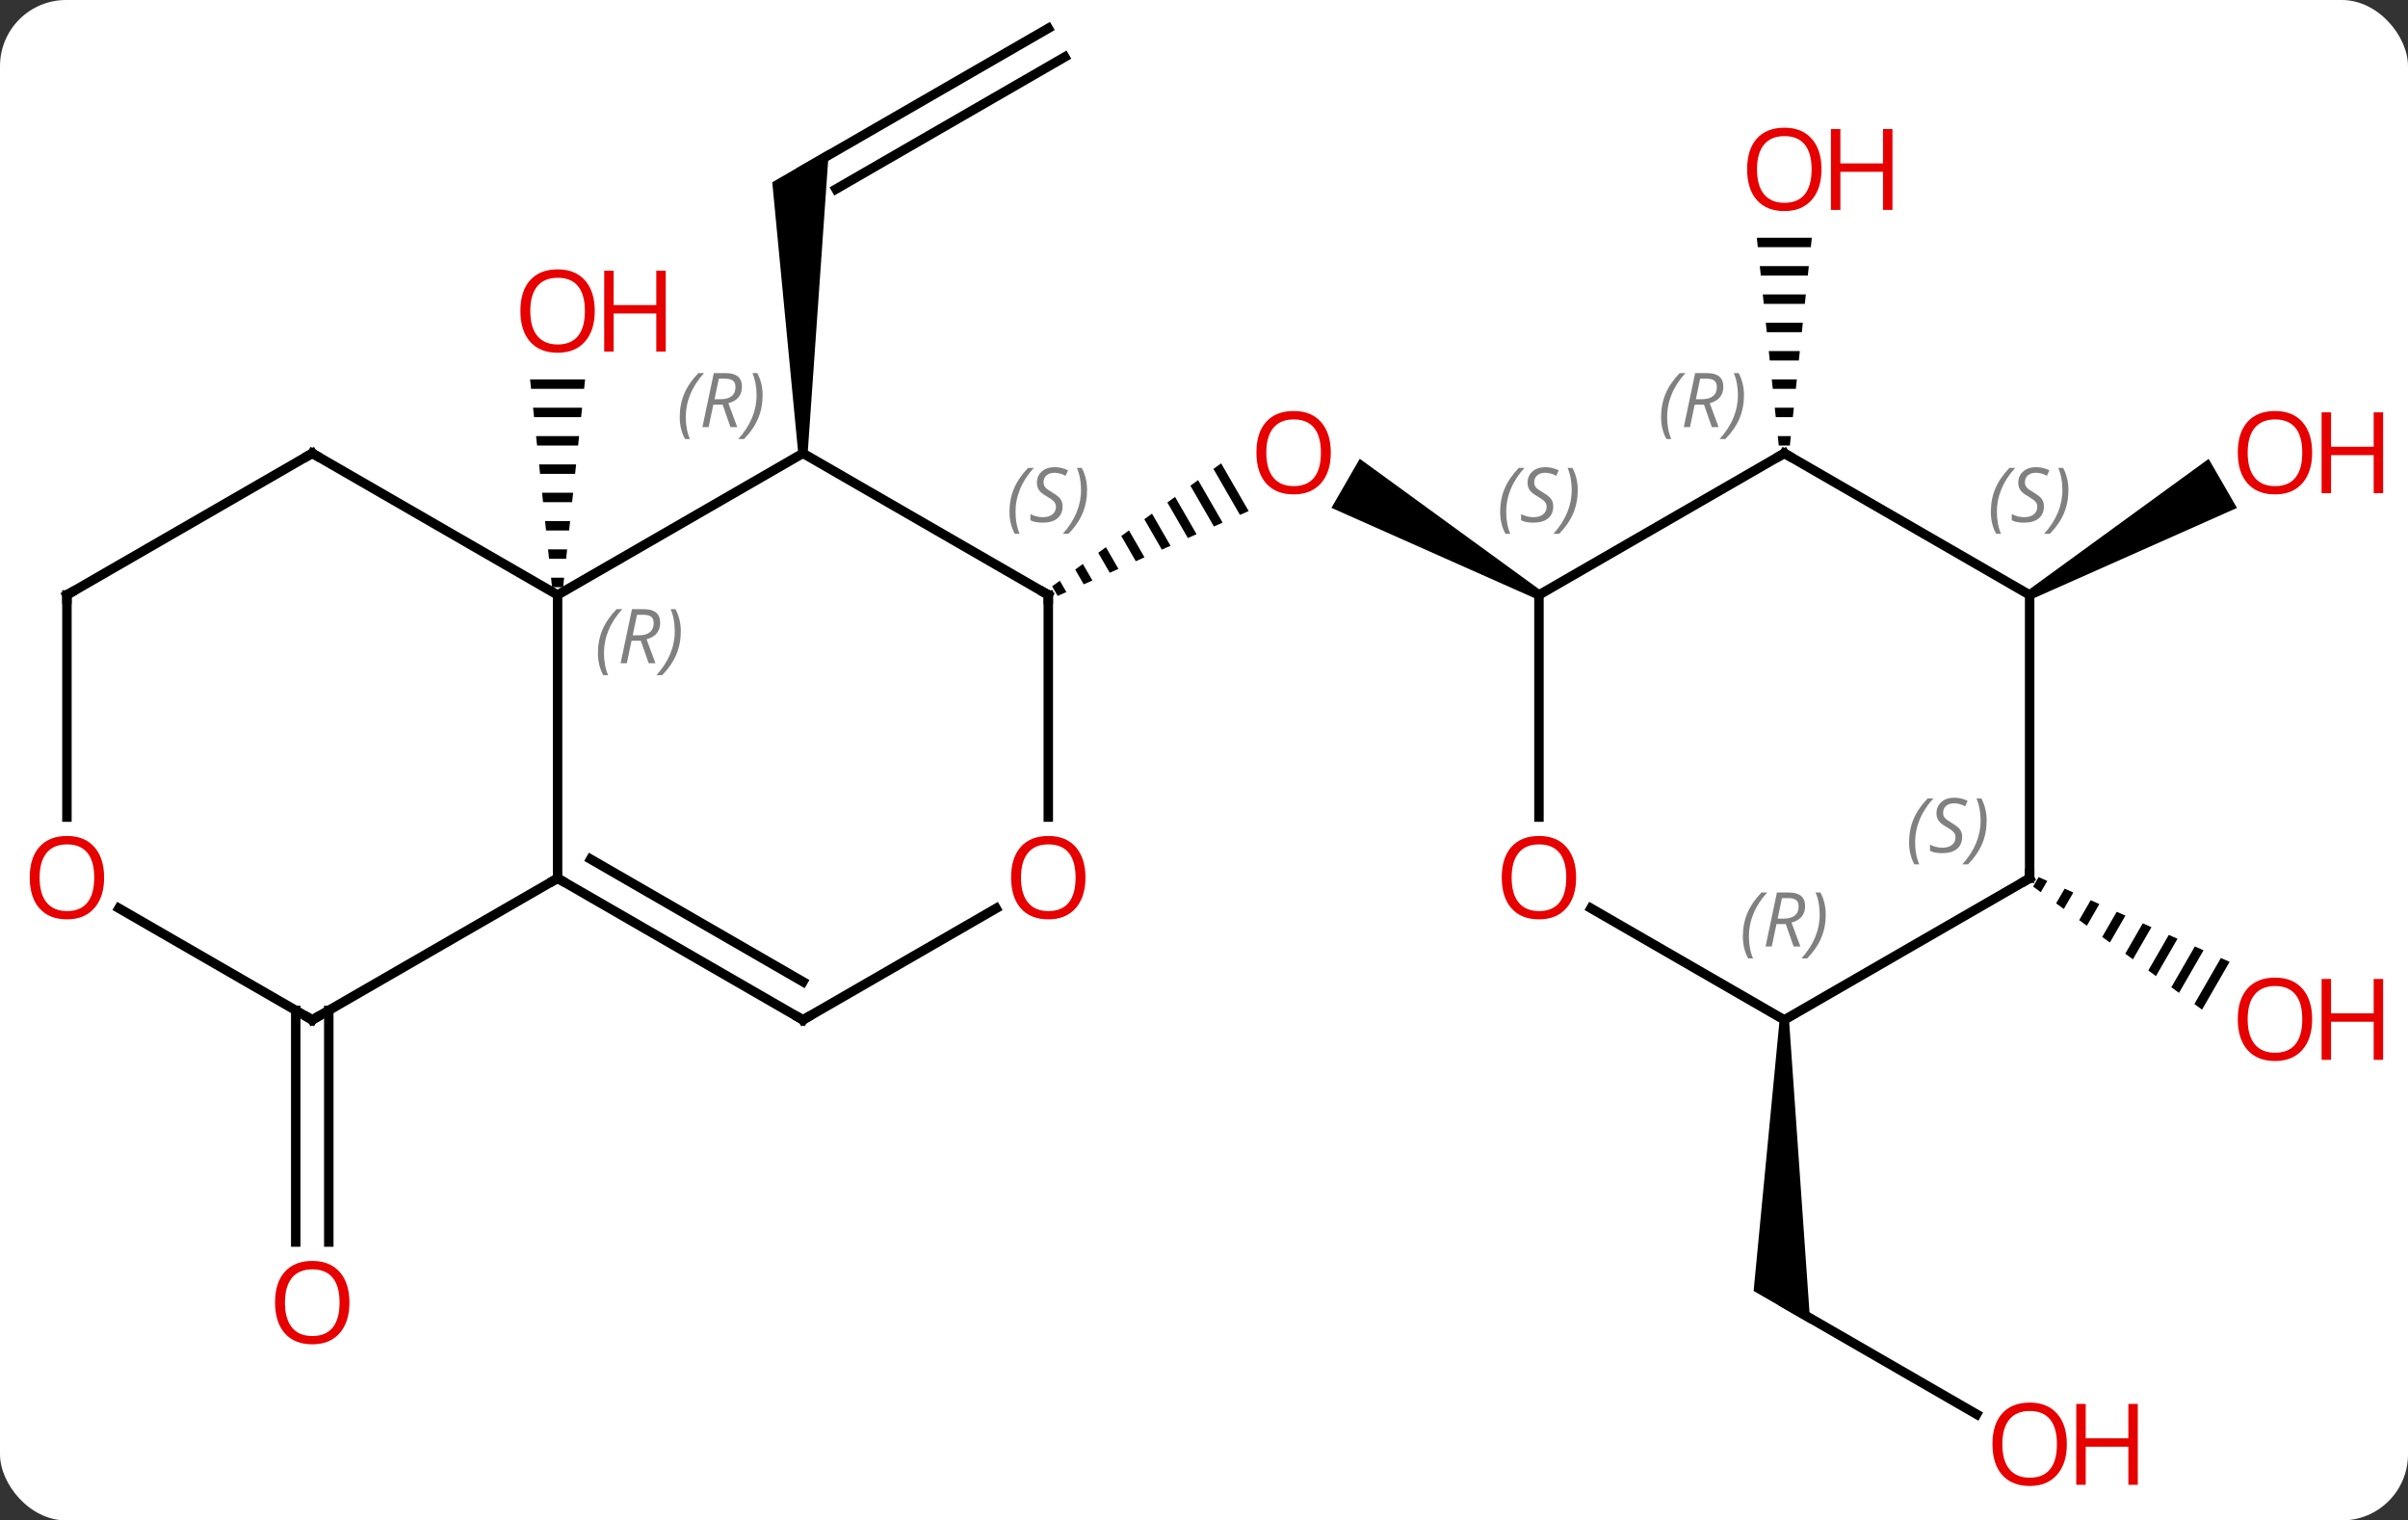 <svg width="255" viewBox="0 0 255 161" style="fill-opacity:1; color-rendering:auto; color-interpolation:auto; text-rendering:auto; stroke:black; stroke-linecap:square; stroke-miterlimit:10; shape-rendering:auto; stroke-opacity:1; fill:black; stroke-dasharray:none; font-weight:normal; stroke-width:1; font-family:'Open Sans'; font-style:normal; stroke-linejoin:miter; font-size:12; stroke-dashoffset:0; image-rendering:auto;" height="161" class="cas-substance-image" xmlns:xlink="http://www.w3.org/1999/xlink" xmlns="http://www.w3.org/2000/svg"><rect x="0" y="0" width="255" height="161" fill="#333333" stroke="none"/><svg class="cas-substance-single-component"><rect y="0" x="0" width="255" stroke="none" ry="7" rx="7" height="161" fill="white" class="cas-substance-group"/><svg y="0" x="0" width="255" viewBox="0 0 255 161" style="fill:black;" height="161" class="cas-substance-single-component-image"><svg><g><g transform="translate(124,78)" style="text-rendering:geometricPrecision; color-rendering:optimizeQuality; color-interpolation:linearRGB; stroke-linecap:butt; image-rendering:optimizeQuality;"><line y2="-75" y1="-60" x2="-12.99" x1="-38.97" style="fill:none;"/><line y2="-71.969" y1="-57.979" x2="-11.24" x1="-35.47" style="fill:none;"/><path style="stroke:none;" d="M-38.47 -30 L-39.47 -30 L-42.22 -58.701 L-36.22 -62.165 Z"/><path style="stroke:none;" d="M-67.866 -37.824 L-67.76 -36.824 L-62.146 -36.824 L-62.04 -37.824 ZM-67.549 -34.824 L-67.443 -33.824 L-62.463 -33.824 L-62.357 -34.824 ZM-67.232 -31.824 L-67.126 -30.824 L-62.78 -30.824 L-62.674 -31.824 ZM-66.914 -28.824 L-66.809 -27.824 L-63.097 -27.824 L-62.992 -28.824 ZM-66.597 -25.824 L-66.492 -24.824 L-63.414 -24.824 L-63.309 -25.824 ZM-66.28 -22.824 L-66.174 -21.824 L-63.732 -21.824 L-63.626 -22.824 ZM-65.963 -19.824 L-65.857 -18.824 L-64.049 -18.824 L-63.943 -19.824 ZM-65.646 -16.824 L-65.54 -15.824 L-64.366 -15.824 L-64.26 -16.824 Z"/><path style="stroke:none;" d="M5.314 -28.934 L4.501 -28.343 L4.501 -28.343 L7.308 -23.476 L8.227 -23.884 L8.227 -23.884 L5.314 -28.934 ZM2.874 -27.159 L2.061 -26.567 L2.061 -26.567 L4.55 -22.25 L5.469 -22.659 L5.469 -22.659 L2.874 -27.159 ZM0.434 -25.383 L-0.379 -24.791 L-0.379 -24.791 L1.793 -21.025 L1.793 -21.025 L2.712 -21.433 L2.712 -21.433 L0.434 -25.383 ZM-2.006 -23.608 L-2.82 -23.016 L-2.82 -23.016 L-0.965 -19.8 L-0.965 -19.8 L-0.046 -20.208 L-0.046 -20.208 L-2.006 -23.608 ZM-4.446 -21.832 L-5.26 -21.24 L-5.26 -21.24 L-3.722 -18.574 L-3.722 -18.574 L-2.803 -18.983 L-2.803 -18.983 L-4.446 -21.832 ZM-6.886 -20.056 L-7.7 -19.464 L-7.7 -19.464 L-6.48 -17.349 L-6.48 -17.349 L-5.561 -17.757 L-5.561 -17.757 L-6.886 -20.056 ZM-9.327 -18.281 L-10.14 -17.689 L-10.14 -17.689 L-9.237 -16.123 L-9.237 -16.123 L-8.318 -16.532 L-9.327 -18.281 ZM-11.767 -16.505 L-12.58 -15.913 L-12.58 -15.913 L-11.995 -14.898 L-11.995 -14.898 L-11.076 -15.307 L-11.076 -15.307 L-11.767 -16.505 Z"/><path style="stroke:none;" d="M39.22 -15.433 L38.72 -14.567 L16.995 -24.223 L19.995 -29.419 Z"/><line y2="28.99" y1="53.523" x2="-89.183" x1="-89.183" style="fill:none;"/><line y2="28.99" y1="53.523" x2="-92.683" x1="-92.683" style="fill:none;"/><path style="stroke:none;" d="M62.04 -52.824 L62.146 -51.824 L67.76 -51.824 L67.866 -52.824 ZM62.357 -49.824 L62.463 -48.824 L67.443 -48.824 L67.549 -49.824 ZM62.674 -46.824 L62.78 -45.824 L67.126 -45.824 L67.232 -46.824 ZM62.992 -43.824 L63.097 -42.824 L66.809 -42.824 L66.914 -43.824 ZM63.309 -40.824 L63.414 -39.824 L66.492 -39.824 L66.597 -40.824 ZM63.626 -37.824 L63.732 -36.824 L66.174 -36.824 L66.28 -37.824 ZM63.943 -34.824 L64.049 -33.824 L65.857 -33.824 L65.963 -34.824 ZM64.26 -31.824 L64.366 -30.824 L65.54 -30.824 L65.646 -31.824 Z"/><line y2="71.759" y1="60" x2="85.319" x1="64.953" style="fill:none;"/><path style="stroke:none;" d="M64.453 30 L65.453 30 L67.703 62.165 L61.703 58.701 Z"/><path style="stroke:none;" d="M91.183 -14.567 L90.683 -15.433 L109.89 -29.409 L112.89 -24.213 Z"/><path style="stroke:none;" d="M91.88 14.876 L91.3 15.882 L92.113 16.475 L92.799 15.284 L92.799 15.284 L91.88 14.876 ZM94.638 16.101 L93.739 17.659 L93.739 17.659 L94.552 18.252 L95.558 16.509 L94.638 16.101 ZM97.396 17.325 L96.179 19.436 L96.992 20.028 L98.316 17.733 L97.396 17.325 ZM100.155 18.549 L98.618 21.213 L99.431 21.805 L99.431 21.805 L101.074 18.957 L101.074 18.957 L100.155 18.549 ZM102.913 19.773 L101.058 22.99 L101.871 23.582 L103.832 20.181 L102.913 19.773 ZM105.671 20.997 L103.497 24.767 L104.31 25.359 L104.31 25.359 L106.59 21.405 L105.671 20.997 ZM108.429 22.221 L105.937 26.544 L106.75 27.136 L109.349 22.629 L108.429 22.221 ZM111.187 23.445 L108.376 28.32 L108.376 28.32 L109.189 28.913 L112.107 23.853 L111.187 23.445 Z"/><line y2="-15" y1="-30" x2="-64.953" x1="-38.97" style="fill:none;"/><line y2="-15" y1="-30" x2="-12.99" x1="-38.97" style="fill:none;"/><line y2="15" y1="-15" x2="-64.953" x1="-64.953" style="fill:none;"/><line y2="-30" y1="-15" x2="-90.933" x1="-64.953" style="fill:none;"/><line y2="8.523" y1="-15" x2="-12.99" x1="-12.99" style="fill:none;"/><line y2="30" y1="15" x2="-38.97" x1="-64.953" style="fill:none;"/><line y2="25.959" y1="12.979" x2="-38.97" x1="-61.453" style="fill:none;"/><line y2="30" y1="15" x2="-90.933" x1="-64.953" style="fill:none;"/><line y2="-15" y1="-30" x2="-116.913" x1="-90.933" style="fill:none;"/><line y2="30" y1="18.189" x2="-38.97" x1="-18.513" style="fill:none;"/><line y2="18.179" y1="30" x2="-111.408" x1="-90.933" style="fill:none;"/><line y2="8.523" y1="-15" x2="-116.913" x1="-116.913" style="fill:none;"/><line y2="8.523" y1="-15" x2="38.97" x1="38.97" style="fill:none;"/><line y2="-30" y1="-15" x2="64.953" x1="38.97" style="fill:none;"/><line y2="30" y1="18.178" x2="64.953" x1="44.476" style="fill:none;"/><line y2="-15" y1="-30" x2="90.933" x1="64.953" style="fill:none;"/><line y2="15" y1="30" x2="90.933" x1="64.953" style="fill:none;"/><line y2="15" y1="-15" x2="90.933" x1="90.933" style="fill:none;"/></g><g transform="translate(124,78)" style="fill:rgb(230,0,0); text-rendering:geometricPrecision; color-rendering:optimizeQuality; image-rendering:optimizeQuality; font-family:'Open Sans'; stroke:rgb(230,0,0); color-interpolation:linearRGB;"><path style="stroke:none;" d="M-61.016 -45.07 Q-61.016 -43.008 -62.055 -41.828 Q-63.094 -40.648 -64.937 -40.648 Q-66.828 -40.648 -67.859 -41.812 Q-68.891 -42.977 -68.891 -45.086 Q-68.891 -47.18 -67.859 -48.328 Q-66.828 -49.477 -64.937 -49.477 Q-63.078 -49.477 -62.047 -48.305 Q-61.016 -47.133 -61.016 -45.07 ZM-67.844 -45.07 Q-67.844 -43.336 -67.101 -42.43 Q-66.359 -41.523 -64.937 -41.523 Q-63.516 -41.523 -62.789 -42.422 Q-62.062 -43.32 -62.062 -45.07 Q-62.062 -46.805 -62.789 -47.695 Q-63.516 -48.586 -64.937 -48.586 Q-66.359 -48.586 -67.101 -47.688 Q-67.844 -46.789 -67.844 -45.07 Z"/><path style="stroke:none;" d="M-53.5 -40.773 L-54.5 -40.773 L-54.5 -44.805 L-59.016 -44.805 L-59.016 -40.773 L-60.016 -40.773 L-60.016 -49.336 L-59.016 -49.336 L-59.016 -45.695 L-54.5 -45.695 L-54.5 -49.336 L-53.5 -49.336 L-53.5 -40.773 Z"/><path style="stroke:none;" d="M16.927 -30.07 Q16.927 -28.008 15.888 -26.828 Q14.849 -25.648 13.006 -25.648 Q11.115 -25.648 10.084 -26.812 Q9.053 -27.977 9.053 -30.086 Q9.053 -32.18 10.084 -33.328 Q11.115 -34.477 13.006 -34.477 Q14.865 -34.477 15.896 -33.305 Q16.927 -32.133 16.927 -30.07 ZM10.099 -30.07 Q10.099 -28.336 10.842 -27.43 Q11.584 -26.523 13.006 -26.523 Q14.428 -26.523 15.154 -27.422 Q15.881 -28.32 15.881 -30.07 Q15.881 -31.805 15.154 -32.695 Q14.428 -33.586 13.006 -33.586 Q11.584 -33.586 10.842 -32.688 Q10.099 -31.789 10.099 -30.07 Z"/><path style="stroke:none;" d="M-86.996 59.93 Q-86.996 61.992 -88.035 63.172 Q-89.074 64.352 -90.917 64.352 Q-92.808 64.352 -93.839 63.188 Q-94.871 62.023 -94.871 59.914 Q-94.871 57.82 -93.839 56.672 Q-92.808 55.523 -90.917 55.523 Q-89.058 55.523 -88.027 56.695 Q-86.996 57.867 -86.996 59.93 ZM-93.824 59.93 Q-93.824 61.664 -93.081 62.57 Q-92.339 63.477 -90.917 63.477 Q-89.496 63.477 -88.769 62.578 Q-88.042 61.68 -88.042 59.93 Q-88.042 58.195 -88.769 57.305 Q-89.496 56.414 -90.917 56.414 Q-92.339 56.414 -93.081 57.312 Q-93.824 58.211 -93.824 59.93 Z"/><path style="stroke:none;" d="M68.891 -60.07 Q68.891 -58.008 67.851 -56.828 Q66.812 -55.648 64.969 -55.648 Q63.078 -55.648 62.047 -56.812 Q61.016 -57.977 61.016 -60.086 Q61.016 -62.18 62.047 -63.328 Q63.078 -64.477 64.969 -64.477 Q66.828 -64.477 67.859 -63.305 Q68.891 -62.133 68.891 -60.07 ZM62.062 -60.07 Q62.062 -58.336 62.805 -57.43 Q63.547 -56.523 64.969 -56.523 Q66.391 -56.523 67.117 -57.422 Q67.844 -58.32 67.844 -60.07 Q67.844 -61.805 67.117 -62.695 Q66.391 -63.586 64.969 -63.586 Q63.547 -63.586 62.805 -62.688 Q62.062 -61.789 62.062 -60.07 Z"/><path style="stroke:none;" d="M76.406 -55.773 L75.406 -55.773 L75.406 -59.805 L70.891 -59.805 L70.891 -55.773 L69.891 -55.773 L69.891 -64.336 L70.891 -64.336 L70.891 -60.695 L75.406 -60.695 L75.406 -64.336 L76.406 -64.336 L76.406 -55.773 Z"/><path style="stroke:none;" d="M94.871 74.93 Q94.871 76.992 93.831 78.172 Q92.792 79.352 90.949 79.352 Q89.058 79.352 88.027 78.188 Q86.996 77.023 86.996 74.914 Q86.996 72.82 88.027 71.672 Q89.058 70.523 90.949 70.523 Q92.808 70.523 93.839 71.695 Q94.871 72.867 94.871 74.93 ZM88.042 74.93 Q88.042 76.664 88.785 77.57 Q89.527 78.477 90.949 78.477 Q92.371 78.477 93.097 77.578 Q93.824 76.68 93.824 74.93 Q93.824 73.195 93.097 72.305 Q92.371 71.414 90.949 71.414 Q89.527 71.414 88.785 72.312 Q88.042 73.211 88.042 74.93 Z"/><path style="stroke:none;" d="M102.386 79.227 L101.386 79.227 L101.386 75.195 L96.871 75.195 L96.871 79.227 L95.871 79.227 L95.871 70.664 L96.871 70.664 L96.871 74.305 L101.386 74.305 L101.386 70.664 L102.386 70.664 L102.386 79.227 Z"/><path style="stroke:none;" d="M120.85 -30.07 Q120.85 -28.008 119.811 -26.828 Q118.772 -25.648 116.929 -25.648 Q115.038 -25.648 114.007 -26.812 Q112.975 -27.977 112.975 -30.086 Q112.975 -32.18 114.007 -33.328 Q115.038 -34.477 116.929 -34.477 Q118.788 -34.477 119.819 -33.305 Q120.85 -32.133 120.85 -30.07 ZM114.022 -30.07 Q114.022 -28.336 114.765 -27.43 Q115.507 -26.523 116.929 -26.523 Q118.35 -26.523 119.077 -27.422 Q119.804 -28.32 119.804 -30.07 Q119.804 -31.805 119.077 -32.695 Q118.35 -33.586 116.929 -33.586 Q115.507 -33.586 114.765 -32.688 Q114.022 -31.789 114.022 -30.07 Z"/><path style="stroke:none;" d="M128.366 -25.773 L127.366 -25.773 L127.366 -29.805 L122.85 -29.805 L122.85 -25.773 L121.85 -25.773 L121.85 -34.336 L122.85 -34.336 L122.85 -30.695 L127.366 -30.695 L127.366 -34.336 L128.366 -34.336 L128.366 -25.773 Z"/><path style="stroke:none;" d="M120.85 29.93 Q120.85 31.992 119.811 33.172 Q118.772 34.352 116.929 34.352 Q115.038 34.352 114.007 33.188 Q112.975 32.023 112.975 29.914 Q112.975 27.82 114.007 26.672 Q115.038 25.523 116.929 25.523 Q118.788 25.523 119.819 26.695 Q120.85 27.867 120.85 29.93 ZM114.022 29.93 Q114.022 31.664 114.765 32.57 Q115.507 33.477 116.929 33.477 Q118.35 33.477 119.077 32.578 Q119.804 31.68 119.804 29.93 Q119.804 28.195 119.077 27.305 Q118.35 26.414 116.929 26.414 Q115.507 26.414 114.765 27.312 Q114.022 28.211 114.022 29.93 Z"/><path style="stroke:none;" d="M128.366 34.227 L127.366 34.227 L127.366 30.195 L122.85 30.195 L122.85 34.227 L121.85 34.227 L121.85 25.664 L122.85 25.664 L122.85 29.305 L127.366 29.305 L127.366 25.664 L128.366 25.664 L128.366 34.227 Z"/></g><g transform="translate(124,78)" style="font-size:8.4px; fill:gray; text-rendering:geometricPrecision; image-rendering:optimizeQuality; color-rendering:optimizeQuality; font-family:'Open Sans'; font-style:italic; stroke:gray; color-interpolation:linearRGB;"><path style="stroke:none;" d="M-52.019 -33.836 Q-52.019 -35.164 -51.55 -36.289 Q-51.081 -37.414 -50.05 -38.492 L-49.441 -38.492 Q-50.41 -37.43 -50.894 -36.258 Q-51.378 -35.086 -51.378 -33.852 Q-51.378 -32.523 -50.941 -31.508 L-51.456 -31.508 Q-52.019 -32.539 -52.019 -33.836 ZM-48.459 -35.148 L-48.959 -32.773 L-49.615 -32.773 L-48.412 -38.492 L-47.162 -38.492 Q-45.428 -38.492 -45.428 -37.055 Q-45.428 -35.695 -46.865 -35.305 L-45.928 -32.773 L-46.646 -32.773 L-47.474 -35.148 L-48.459 -35.148 ZM-47.881 -37.898 Q-48.271 -35.977 -48.334 -35.727 L-47.678 -35.727 Q-46.928 -35.727 -46.521 -36.055 Q-46.115 -36.383 -46.115 -37.008 Q-46.115 -37.477 -46.373 -37.687 Q-46.631 -37.898 -47.224 -37.898 L-47.881 -37.898 ZM-43.242 -36.148 Q-43.242 -34.82 -43.718 -33.687 Q-44.195 -32.555 -45.21 -31.508 L-45.82 -31.508 Q-43.882 -33.664 -43.882 -36.148 Q-43.882 -37.477 -44.32 -38.492 L-43.804 -38.492 Q-43.242 -37.43 -43.242 -36.148 Z"/><path style="stroke:none;" d="M-60.681 -8.836 Q-60.681 -10.164 -60.213 -11.289 Q-59.744 -12.414 -58.713 -13.492 L-58.103 -13.492 Q-59.072 -12.43 -59.556 -11.258 Q-60.041 -10.086 -60.041 -8.851 Q-60.041 -7.523 -59.603 -6.508 L-60.119 -6.508 Q-60.681 -7.539 -60.681 -8.836 ZM-57.121 -10.148 L-57.621 -7.773 L-58.278 -7.773 L-57.075 -13.492 L-55.825 -13.492 Q-54.09 -13.492 -54.09 -12.055 Q-54.09 -10.695 -55.528 -10.305 L-54.59 -7.773 L-55.309 -7.773 L-56.137 -10.148 L-57.121 -10.148 ZM-56.543 -12.898 Q-56.934 -10.976 -56.996 -10.726 L-56.34 -10.726 Q-55.59 -10.726 -55.184 -11.055 Q-54.778 -11.383 -54.778 -12.008 Q-54.778 -12.476 -55.035 -12.687 Q-55.293 -12.898 -55.887 -12.898 L-56.543 -12.898 ZM-51.904 -11.148 Q-51.904 -9.82 -52.381 -8.687 Q-52.857 -7.554 -53.873 -6.508 L-54.482 -6.508 Q-52.545 -8.664 -52.545 -11.148 Q-52.545 -12.476 -52.982 -13.492 L-52.467 -13.492 Q-51.904 -12.43 -51.904 -11.148 Z"/></g><g transform="translate(124,78)" style="stroke-linecap:butt; font-size:8.4px; text-rendering:geometricPrecision; image-rendering:optimizeQuality; color-rendering:optimizeQuality; font-family:'Open Sans'; font-style:italic; color-interpolation:linearRGB; stroke-miterlimit:5;"><path style="fill:none;" d="M-13.423 -15.25 L-12.99 -15 L-12.99 -14.5"/><path style="fill:gray; stroke:none;" d="M-17.099 -23.797 Q-17.099 -25.125 -16.63 -26.25 Q-16.161 -27.375 -15.13 -28.453 L-14.52 -28.453 Q-15.489 -27.391 -15.973 -26.219 Q-16.458 -25.047 -16.458 -23.812 Q-16.458 -22.484 -16.02 -21.469 L-16.536 -21.469 Q-17.099 -22.5 -17.099 -23.797 ZM-11.476 -24.391 Q-11.476 -23.562 -12.023 -23.109 Q-12.57 -22.656 -13.57 -22.656 Q-13.976 -22.656 -14.289 -22.711 Q-14.601 -22.766 -14.882 -22.906 L-14.882 -23.562 Q-14.257 -23.234 -13.554 -23.234 Q-12.929 -23.234 -12.554 -23.531 Q-12.179 -23.828 -12.179 -24.344 Q-12.179 -24.656 -12.382 -24.883 Q-12.585 -25.109 -13.148 -25.438 Q-13.742 -25.766 -13.968 -26.094 Q-14.195 -26.422 -14.195 -26.875 Q-14.195 -27.609 -13.679 -28.07 Q-13.164 -28.531 -12.32 -28.531 Q-11.945 -28.531 -11.609 -28.453 Q-11.273 -28.375 -10.898 -28.203 L-11.164 -27.609 Q-11.414 -27.766 -11.734 -27.852 Q-12.054 -27.938 -12.32 -27.938 Q-12.851 -27.938 -13.171 -27.664 Q-13.492 -27.391 -13.492 -26.922 Q-13.492 -26.719 -13.421 -26.57 Q-13.351 -26.422 -13.21 -26.289 Q-13.07 -26.156 -12.648 -25.906 Q-12.085 -25.562 -11.882 -25.367 Q-11.679 -25.172 -11.578 -24.938 Q-11.476 -24.703 -11.476 -24.391 ZM-8.882 -26.109 Q-8.882 -24.781 -9.358 -23.648 Q-9.835 -22.516 -10.85 -21.469 L-11.46 -21.469 Q-9.522 -23.625 -9.522 -26.109 Q-9.522 -27.438 -9.96 -28.453 L-9.444 -28.453 Q-8.882 -27.391 -8.882 -26.109 Z"/><path style="fill:none;" d="M-64.52 15.25 L-64.953 15 L-65.386 15.25"/><path style="fill:none;" d="M-90.5 -29.75 L-90.933 -30 L-91.366 -29.75"/></g><g transform="translate(124,78)" style="stroke-linecap:butt; fill:rgb(230,0,0); text-rendering:geometricPrecision; color-rendering:optimizeQuality; image-rendering:optimizeQuality; font-family:'Open Sans'; stroke:rgb(230,0,0); color-interpolation:linearRGB; stroke-miterlimit:5;"><path style="stroke:none;" d="M-9.053 14.93 Q-9.053 16.992 -10.092 18.172 Q-11.131 19.352 -12.974 19.352 Q-14.865 19.352 -15.896 18.188 Q-16.927 17.023 -16.927 14.914 Q-16.927 12.82 -15.896 11.672 Q-14.865 10.523 -12.974 10.523 Q-11.115 10.523 -10.084 11.695 Q-9.053 12.867 -9.053 14.93 ZM-15.881 14.93 Q-15.881 16.664 -15.138 17.57 Q-14.396 18.477 -12.974 18.477 Q-11.553 18.477 -10.826 17.578 Q-10.099 16.68 -10.099 14.93 Q-10.099 13.195 -10.826 12.305 Q-11.553 11.414 -12.974 11.414 Q-14.396 11.414 -15.138 12.312 Q-15.881 13.211 -15.881 14.93 Z"/><path style="fill:none; stroke:black;" d="M-39.403 29.75 L-38.97 30 L-38.537 29.75"/><path style="fill:none; stroke:black;" d="M-90.5 29.75 L-90.933 30 L-91.366 29.75"/><path style="fill:none; stroke:black;" d="M-116.48 -15.25 L-116.913 -15 L-116.913 -14.5"/><path style="stroke:none;" d="M-112.975 14.93 Q-112.975 16.992 -114.015 18.172 Q-115.054 19.352 -116.897 19.352 Q-118.788 19.352 -119.819 18.188 Q-120.85 17.023 -120.85 14.914 Q-120.85 12.82 -119.819 11.672 Q-118.788 10.523 -116.897 10.523 Q-115.038 10.523 -114.007 11.695 Q-112.975 12.867 -112.975 14.93 ZM-119.804 14.93 Q-119.804 16.664 -119.061 17.57 Q-118.319 18.477 -116.897 18.477 Q-115.475 18.477 -114.749 17.578 Q-114.022 16.68 -114.022 14.93 Q-114.022 13.195 -114.749 12.305 Q-115.475 11.414 -116.897 11.414 Q-118.319 11.414 -119.061 12.312 Q-119.804 13.211 -119.804 14.93 Z"/></g><g transform="translate(124,78)" style="stroke-linecap:butt; font-size:8.4px; fill:gray; text-rendering:geometricPrecision; image-rendering:optimizeQuality; color-rendering:optimizeQuality; font-family:'Open Sans'; font-style:italic; stroke:gray; color-interpolation:linearRGB; stroke-miterlimit:5;"><path style="stroke:none;" d="M34.862 -23.797 Q34.862 -25.125 35.331 -26.25 Q35.799 -27.375 36.831 -28.453 L37.44 -28.453 Q36.471 -27.391 35.987 -26.219 Q35.502 -25.047 35.502 -23.812 Q35.502 -22.484 35.94 -21.469 L35.424 -21.469 Q34.862 -22.5 34.862 -23.797 ZM40.484 -24.391 Q40.484 -23.562 39.937 -23.109 Q39.391 -22.656 38.391 -22.656 Q37.984 -22.656 37.672 -22.711 Q37.359 -22.766 37.078 -22.906 L37.078 -23.562 Q37.703 -23.234 38.406 -23.234 Q39.031 -23.234 39.406 -23.531 Q39.781 -23.828 39.781 -24.344 Q39.781 -24.656 39.578 -24.883 Q39.375 -25.109 38.812 -25.438 Q38.219 -25.766 37.992 -26.094 Q37.766 -26.422 37.766 -26.875 Q37.766 -27.609 38.281 -28.07 Q38.797 -28.531 39.641 -28.531 Q40.016 -28.531 40.352 -28.453 Q40.687 -28.375 41.062 -28.203 L40.797 -27.609 Q40.547 -27.766 40.227 -27.852 Q39.906 -27.938 39.641 -27.938 Q39.109 -27.938 38.789 -27.664 Q38.469 -27.391 38.469 -26.922 Q38.469 -26.719 38.539 -26.57 Q38.609 -26.422 38.75 -26.289 Q38.891 -26.156 39.312 -25.906 Q39.875 -25.562 40.078 -25.367 Q40.281 -25.172 40.383 -24.938 Q40.484 -24.703 40.484 -24.391 ZM43.079 -26.109 Q43.079 -24.781 42.602 -23.648 Q42.126 -22.516 41.11 -21.469 L40.501 -21.469 Q42.438 -23.625 42.438 -26.109 Q42.438 -27.438 42.001 -28.453 L42.516 -28.453 Q43.079 -27.391 43.079 -26.109 Z"/></g><g transform="translate(124,78)" style="stroke-linecap:butt; fill:rgb(230,0,0); text-rendering:geometricPrecision; color-rendering:optimizeQuality; image-rendering:optimizeQuality; font-family:'Open Sans'; stroke:rgb(230,0,0); color-interpolation:linearRGB; stroke-miterlimit:5;"><path style="stroke:none;" d="M42.907 14.93 Q42.907 16.992 41.868 18.172 Q40.829 19.352 38.986 19.352 Q37.095 19.352 36.064 18.188 Q35.032 17.023 35.032 14.914 Q35.032 12.82 36.064 11.672 Q37.095 10.523 38.986 10.523 Q40.845 10.523 41.876 11.695 Q42.907 12.867 42.907 14.93 ZM36.079 14.93 Q36.079 16.664 36.822 17.57 Q37.564 18.477 38.986 18.477 Q40.407 18.477 41.134 17.578 Q41.861 16.68 41.861 14.93 Q41.861 13.195 41.134 12.305 Q40.407 11.414 38.986 11.414 Q37.564 11.414 36.822 12.312 Q36.079 13.211 36.079 14.93 Z"/><path style="fill:none; stroke:black;" d="M64.52 -29.75 L64.953 -30 L65.386 -29.75"/></g><g transform="translate(124,78)" style="stroke-linecap:butt; font-size:8.4px; fill:gray; text-rendering:geometricPrecision; image-rendering:optimizeQuality; color-rendering:optimizeQuality; font-family:'Open Sans'; font-style:italic; stroke:gray; color-interpolation:linearRGB; stroke-miterlimit:5;"><path style="stroke:none;" d="M51.904 -33.836 Q51.904 -35.164 52.373 -36.289 Q52.842 -37.414 53.873 -38.492 L54.482 -38.492 Q53.513 -37.43 53.029 -36.258 Q52.545 -35.086 52.545 -33.852 Q52.545 -32.523 52.982 -31.508 L52.467 -31.508 Q51.904 -32.539 51.904 -33.836 ZM55.464 -35.148 L54.964 -32.773 L54.308 -32.773 L55.511 -38.492 L56.761 -38.492 Q58.495 -38.492 58.495 -37.055 Q58.495 -35.695 57.058 -35.305 L57.995 -32.773 L57.277 -32.773 L56.449 -35.148 L55.464 -35.148 ZM56.042 -37.898 Q55.652 -35.977 55.589 -35.727 L56.245 -35.727 Q56.995 -35.727 57.402 -36.055 Q57.808 -36.383 57.808 -37.008 Q57.808 -37.477 57.55 -37.687 Q57.292 -37.898 56.699 -37.898 L56.042 -37.898 ZM60.681 -36.148 Q60.681 -34.82 60.205 -33.687 Q59.728 -32.555 58.713 -31.508 L58.103 -31.508 Q60.041 -33.664 60.041 -36.148 Q60.041 -37.477 59.603 -38.492 L60.119 -38.492 Q60.681 -37.43 60.681 -36.148 Z"/><path style="stroke:none;" d="M60.564 21.164 Q60.564 19.836 61.033 18.711 Q61.502 17.586 62.533 16.508 L63.142 16.508 Q62.173 17.57 61.689 18.742 Q61.205 19.914 61.205 21.148 Q61.205 22.477 61.642 23.492 L61.127 23.492 Q60.564 22.461 60.564 21.164 ZM64.124 19.852 L63.624 22.227 L62.968 22.227 L64.171 16.508 L65.421 16.508 Q67.155 16.508 67.155 17.945 Q67.155 19.305 65.718 19.695 L66.655 22.227 L65.937 22.227 L65.109 19.852 L64.124 19.852 ZM64.702 17.102 Q64.312 19.023 64.249 19.273 L64.905 19.273 Q65.655 19.273 66.062 18.945 Q66.468 18.617 66.468 17.992 Q66.468 17.523 66.21 17.312 Q65.952 17.102 65.359 17.102 L64.702 17.102 ZM69.341 18.852 Q69.341 20.18 68.865 21.312 Q68.388 22.445 67.373 23.492 L66.763 23.492 Q68.701 21.336 68.701 18.852 Q68.701 17.523 68.263 16.508 L68.779 16.508 Q69.341 17.57 69.341 18.852 Z"/><path style="stroke:none;" d="M86.825 -23.797 Q86.825 -25.125 87.293 -26.25 Q87.762 -27.375 88.793 -28.453 L89.403 -28.453 Q88.434 -27.391 87.95 -26.219 Q87.465 -25.047 87.465 -23.812 Q87.465 -22.484 87.903 -21.469 L87.387 -21.469 Q86.825 -22.5 86.825 -23.797 ZM92.447 -24.391 Q92.447 -23.562 91.9 -23.109 Q91.353 -22.656 90.353 -22.656 Q89.947 -22.656 89.635 -22.711 Q89.322 -22.766 89.041 -22.906 L89.041 -23.562 Q89.666 -23.234 90.369 -23.234 Q90.994 -23.234 91.369 -23.531 Q91.744 -23.828 91.744 -24.344 Q91.744 -24.656 91.541 -24.883 Q91.338 -25.109 90.775 -25.438 Q90.181 -25.766 89.955 -26.094 Q89.728 -26.422 89.728 -26.875 Q89.728 -27.609 90.244 -28.07 Q90.76 -28.531 91.603 -28.531 Q91.978 -28.531 92.314 -28.453 Q92.65 -28.375 93.025 -28.203 L92.76 -27.609 Q92.51 -27.766 92.189 -27.852 Q91.869 -27.938 91.603 -27.938 Q91.072 -27.938 90.752 -27.664 Q90.431 -27.391 90.431 -26.922 Q90.431 -26.719 90.502 -26.57 Q90.572 -26.422 90.713 -26.289 Q90.853 -26.156 91.275 -25.906 Q91.838 -25.562 92.041 -25.367 Q92.244 -25.172 92.346 -24.938 Q92.447 -24.703 92.447 -24.391 ZM95.041 -26.109 Q95.041 -24.781 94.565 -23.648 Q94.088 -22.516 93.073 -21.469 L92.463 -21.469 Q94.401 -23.625 94.401 -26.109 Q94.401 -27.438 93.963 -28.453 L94.479 -28.453 Q95.041 -27.391 95.041 -26.109 Z"/><path style="fill:none; stroke:black;" d="M90.5 15.25 L90.933 15 L90.933 14.5"/><path style="stroke:none;" d="M78.164 11.203 Q78.164 9.875 78.633 8.75 Q79.102 7.625 80.133 6.547 L80.742 6.547 Q79.774 7.609 79.289 8.781 Q78.805 9.953 78.805 11.187 Q78.805 12.515 79.242 13.531 L78.727 13.531 Q78.164 12.5 78.164 11.203 ZM83.787 10.609 Q83.787 11.437 83.24 11.89 Q82.693 12.344 81.693 12.344 Q81.287 12.344 80.974 12.289 Q80.662 12.234 80.381 12.094 L80.381 11.437 Q81.006 11.765 81.709 11.765 Q82.334 11.765 82.709 11.469 Q83.084 11.172 83.084 10.656 Q83.084 10.344 82.881 10.117 Q82.677 9.89 82.115 9.562 Q81.521 9.234 81.295 8.906 Q81.068 8.578 81.068 8.125 Q81.068 7.391 81.584 6.93 Q82.099 6.469 82.943 6.469 Q83.318 6.469 83.654 6.547 Q83.99 6.625 84.365 6.797 L84.099 7.391 Q83.849 7.234 83.529 7.148 Q83.209 7.062 82.943 7.062 Q82.412 7.062 82.091 7.336 Q81.771 7.609 81.771 8.078 Q81.771 8.281 81.841 8.43 Q81.912 8.578 82.052 8.711 Q82.193 8.844 82.615 9.094 Q83.177 9.437 83.381 9.633 Q83.584 9.828 83.685 10.062 Q83.787 10.297 83.787 10.609 ZM86.381 8.89 Q86.381 10.219 85.905 11.351 Q85.428 12.484 84.413 13.531 L83.803 13.531 Q85.741 11.375 85.741 8.89 Q85.741 7.562 85.303 6.547 L85.819 6.547 Q86.381 7.609 86.381 8.89 Z"/></g></g></svg></svg></svg></svg>